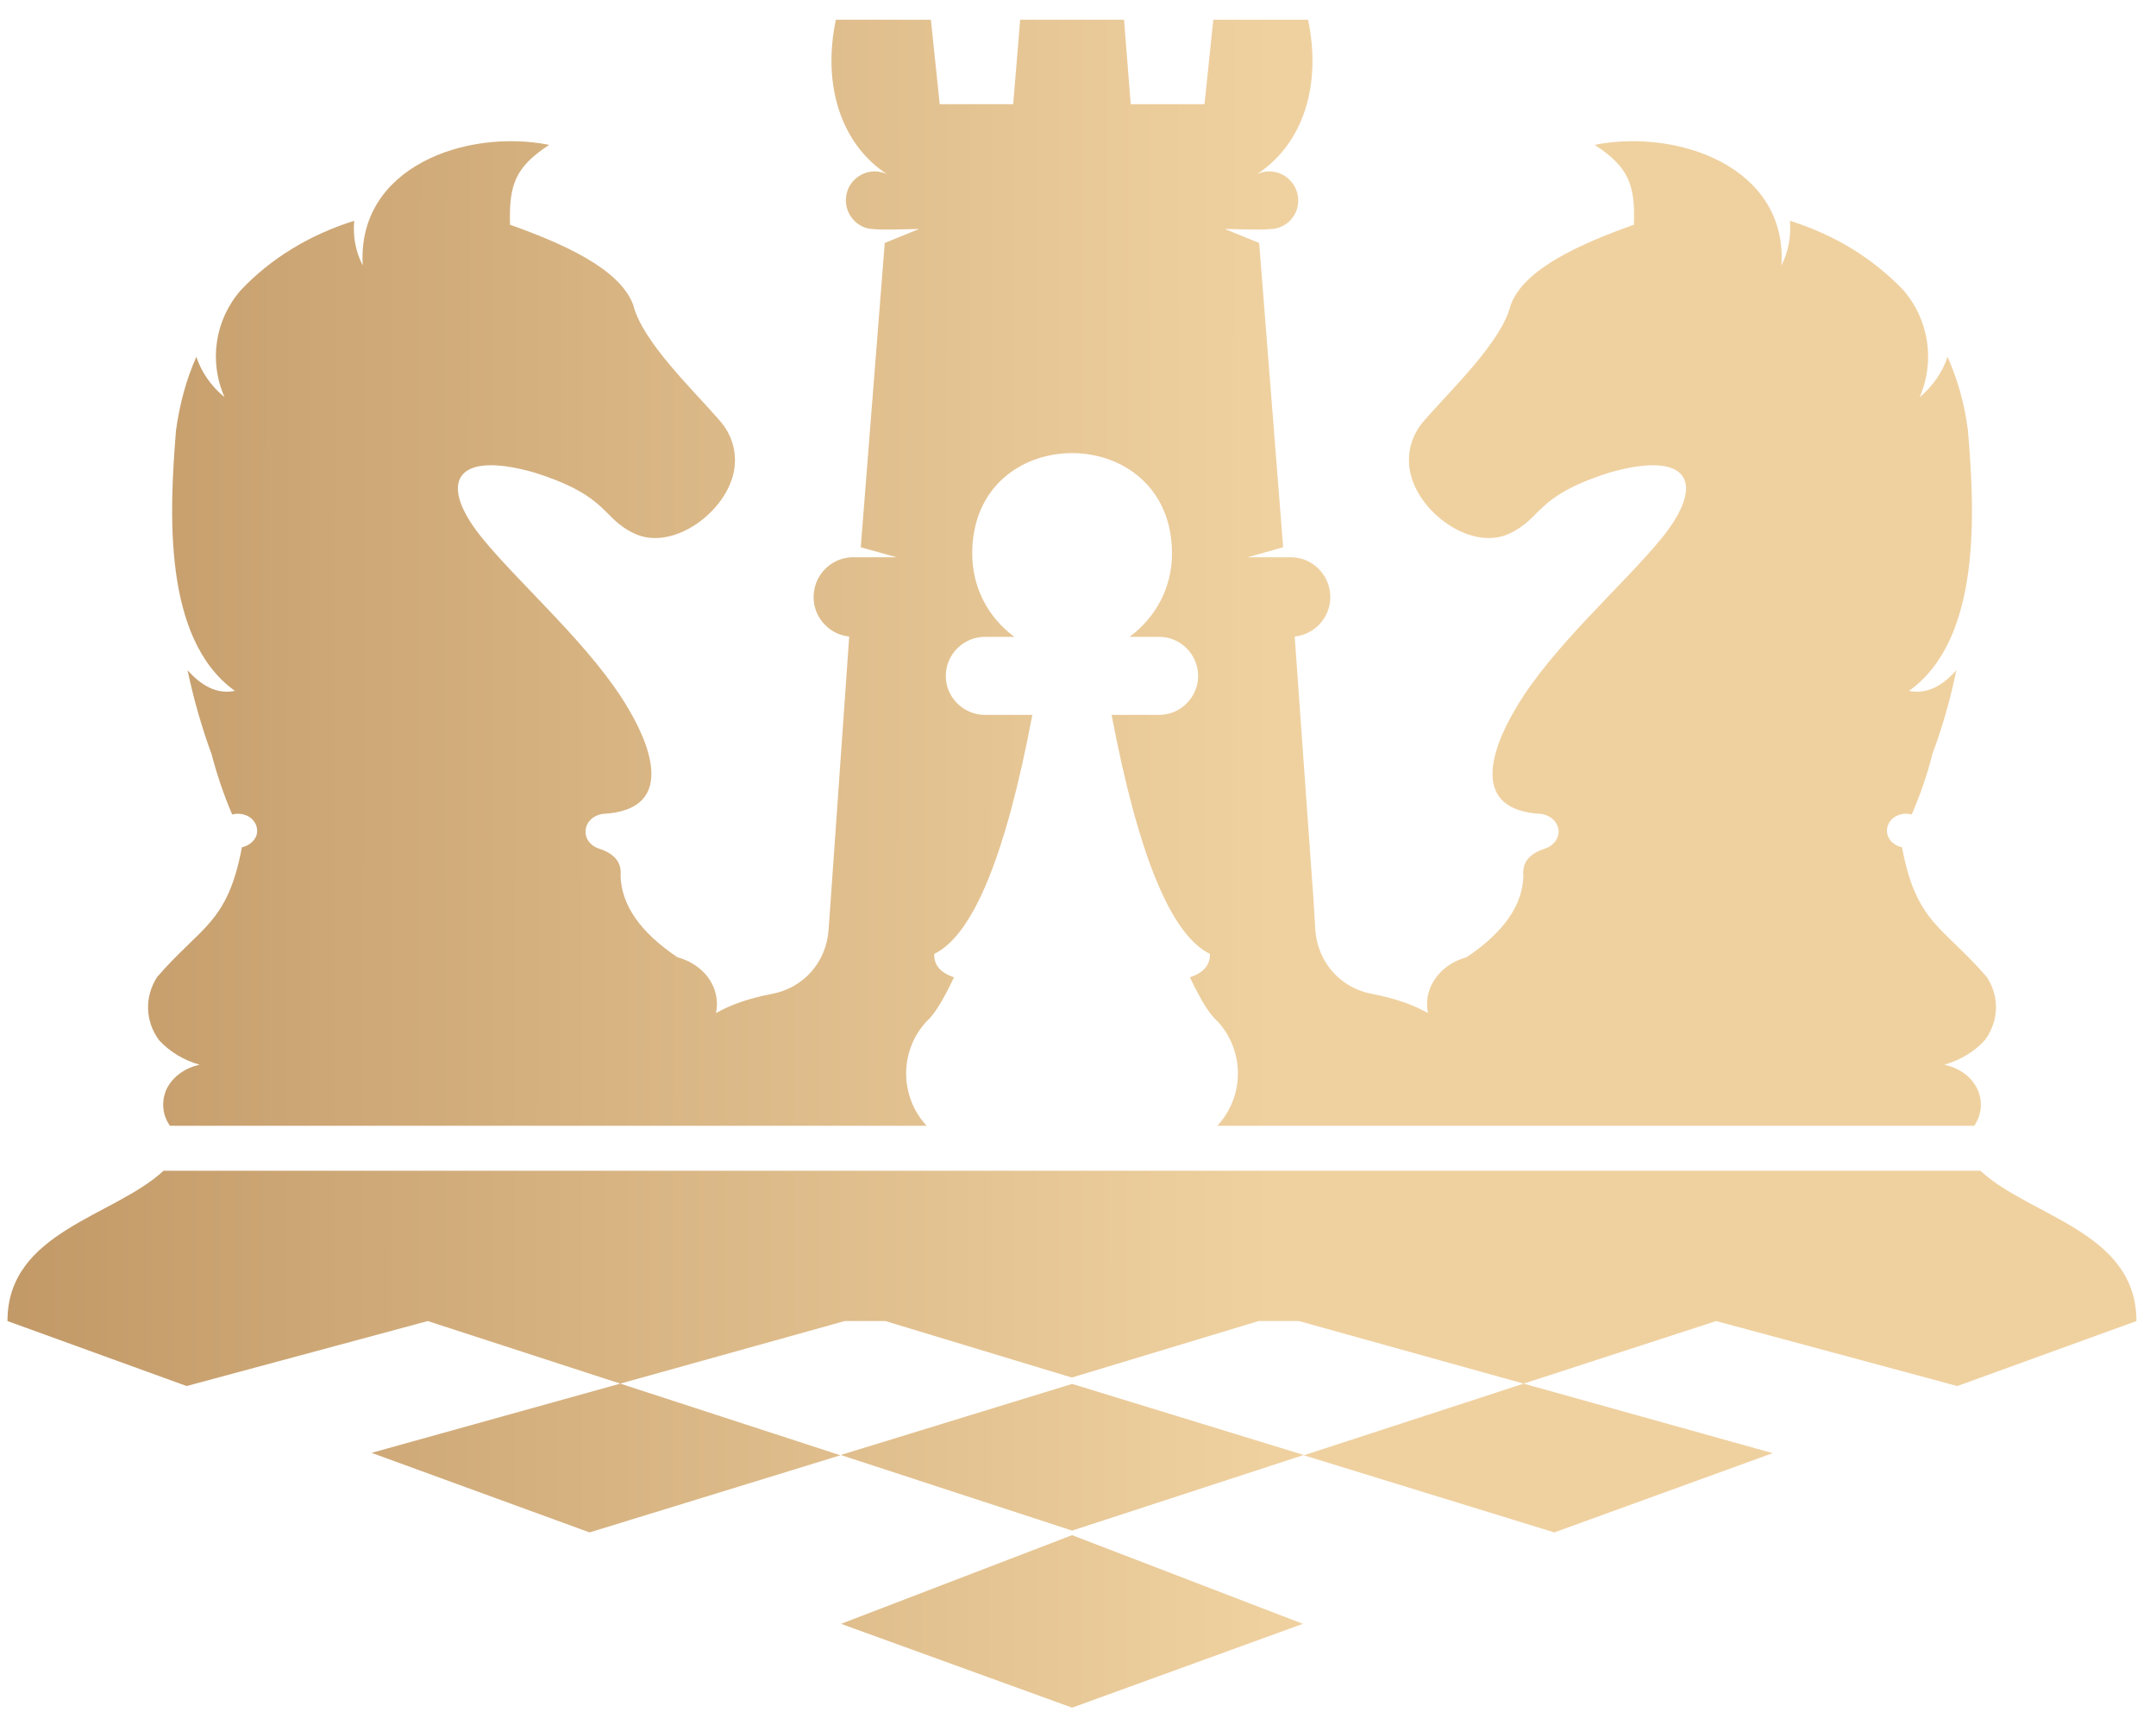 <svg width="71" height="57" viewBox="0 0 71 57" fill="none" xmlns="http://www.w3.org/2000/svg">
<g clip-path="url(#clip0_7_25)">
<path d="M50.176 45.56L58.376 47.85L51.186 50.46L42.936 47.92L50.176 45.56ZM20.426 45.56L14.086 43.5L6.146 45.64L0.246 43.5C0.246 40.55 3.746 40.07 5.386 38.55H35.296H65.216C66.856 40.07 70.356 40.55 70.356 43.5L64.456 45.64L56.516 43.5L50.176 45.56L42.776 43.5H41.446L35.296 45.36L29.156 43.5H27.816L20.426 45.56ZM27.676 47.92L19.416 50.46L12.236 47.84L20.426 45.56L27.676 47.92ZM35.306 50.55L42.906 53.47L35.306 56.23L27.696 53.47L35.306 50.55ZM35.306 50.4L27.686 47.91L35.306 45.57L42.936 47.91L35.306 50.4ZM45.196 32.73C45.916 32.87 46.516 33.07 47.026 33.36C46.999 33.233 46.989 33.103 46.996 32.97C47.046 32.29 47.566 31.72 48.296 31.52C49.529 30.693 50.153 29.793 50.166 28.82C50.126 28.407 50.356 28.117 50.856 27.95C51.156 27.86 51.346 27.61 51.326 27.34C51.296 27.06 51.056 26.84 50.746 26.8C48.456 26.68 49.066 24.76 49.906 23.34C51.086 21.32 53.426 19.3 54.706 17.74C56.216 15.89 55.626 14.81 53.006 15.56C50.516 16.35 50.816 17.06 49.686 17.58C48.416 18.15 46.656 16.84 46.426 15.48C46.336 14.92 46.466 14.33 46.926 13.82C47.786 12.83 49.456 11.25 49.746 10.05C50.186 8.83 52.126 8 53.806 7.4C53.856 6.07 53.626 5.5 52.516 4.77C55.236 4.23 58.866 5.49 58.666 8.74C58.896 8.28 58.986 7.77 58.946 7.27C60.446 7.74 61.706 8.53 62.686 9.56C63.516 10.52 63.736 11.89 63.216 13.08C63.646 12.72 63.966 12.26 64.136 11.75C64.466 12.49 64.696 13.3 64.806 14.17C65.026 16.79 65.276 21.03 62.866 22.75C63.476 22.87 63.976 22.57 64.426 22.07C64.226 23.037 63.963 23.957 63.636 24.83C63.466 25.51 63.236 26.17 62.956 26.82C62.736 26.76 62.496 26.81 62.326 26.95C62.166 27.1 62.096 27.31 62.166 27.51C62.226 27.7 62.406 27.85 62.636 27.9C63.106 30.41 63.986 30.5 65.426 32.17C65.856 32.82 65.826 33.62 65.366 34.25C65.016 34.63 64.556 34.91 64.026 35.06C64.516 35.16 64.916 35.45 65.106 35.84C65.306 36.24 65.266 36.7 65.016 37.07H49.416H47.126H44.366H40.086C40.986 36.11 40.996 34.61 40.096 33.63C39.843 33.417 39.539 32.933 39.186 32.18C39.633 32.033 39.853 31.777 39.846 31.41C38.566 30.79 37.486 28.167 36.606 23.54H38.176C38.876 23.54 39.456 22.96 39.456 22.26C39.456 21.55 38.876 20.97 38.176 20.97H37.196C38.046 20.35 38.596 19.36 38.596 18.23C38.596 16.02 36.946 14.92 35.306 14.92C33.656 14.92 32.016 16.02 32.016 18.23C32.016 19.36 32.556 20.35 33.406 20.97H32.436C31.726 20.97 31.146 21.55 31.146 22.26C31.146 22.96 31.726 23.54 32.436 23.54H33.996C33.123 28.167 32.046 30.79 30.766 31.41C30.753 31.777 30.969 32.033 31.416 32.18C31.063 32.933 30.763 33.417 30.516 33.63C29.606 34.61 29.626 36.11 30.516 37.07H26.236H23.476H21.186H5.596C5.336 36.7 5.306 36.24 5.496 35.84C5.696 35.45 6.096 35.16 6.576 35.06C6.046 34.91 5.586 34.63 5.236 34.25C4.776 33.62 4.756 32.82 5.176 32.17C6.616 30.5 7.496 30.41 7.966 27.9C8.196 27.85 8.376 27.7 8.446 27.51C8.506 27.31 8.446 27.1 8.276 26.95C8.116 26.81 7.866 26.76 7.646 26.82C7.366 26.17 7.146 25.51 6.966 24.83C6.646 23.957 6.382 23.037 6.176 22.07C6.626 22.57 7.126 22.87 7.736 22.75C5.336 21.03 5.586 16.79 5.796 14.17C5.916 13.3 6.136 12.49 6.466 11.75C6.636 12.26 6.956 12.72 7.396 13.08C6.866 11.89 7.086 10.52 7.926 9.56C8.896 8.53 10.166 7.74 11.666 7.27C11.616 7.77 11.706 8.28 11.946 8.74C11.746 5.49 15.366 4.23 18.086 4.77C16.976 5.5 16.756 6.07 16.796 7.4C18.476 8 20.416 8.83 20.856 10.05C21.156 11.25 22.816 12.83 23.676 13.82C24.136 14.33 24.266 14.92 24.176 15.48C23.946 16.84 22.186 18.15 20.916 17.58C19.786 17.06 20.096 16.35 17.596 15.56C14.976 14.81 14.386 15.89 15.896 17.74C17.176 19.3 19.516 21.32 20.696 23.34C21.536 24.76 22.146 26.68 19.856 26.8C19.546 26.84 19.306 27.06 19.286 27.34C19.256 27.61 19.446 27.86 19.746 27.95C20.246 28.117 20.476 28.407 20.436 28.82C20.456 29.793 21.079 30.693 22.306 31.52C23.046 31.72 23.566 32.29 23.606 32.97C23.616 33.1 23.606 33.23 23.576 33.36C24.086 33.07 24.686 32.87 25.406 32.73C26.456 32.54 27.206 31.69 27.286 30.63L27.356 29.64L27.966 20.96C27.266 20.89 26.746 20.27 26.796 19.57C26.846 18.86 27.446 18.32 28.156 18.35H29.526L28.346 18.02L29.136 8L30.266 7.54C29.896 7.54 28.836 7.6 28.536 7.51C28.296 7.44 28.086 7.27 27.966 7.04C27.776 6.68 27.836 6.23 28.116 5.94C28.406 5.64 28.846 5.56 29.216 5.74C27.686 4.74 27.076 2.79 27.526 0.65H30.656L30.946 3.43H33.366L33.596 0.65H35.306H37.016L37.236 3.43H39.666L39.956 0.65H43.076C43.526 2.79 42.926 4.74 41.386 5.74C41.756 5.56 42.206 5.64 42.486 5.94C42.766 6.23 42.836 6.68 42.646 7.04C42.526 7.27 42.316 7.44 42.066 7.51C41.766 7.6 40.706 7.54 40.336 7.54L41.466 8L42.256 18.02L41.086 18.35H42.446C43.156 18.32 43.756 18.86 43.806 19.57C43.856 20.27 43.336 20.89 42.636 20.96L43.256 29.64L43.316 30.63C43.396 31.69 44.146 32.54 45.196 32.73Z" fill="url(#paint0_linear_7_25)"/>
</g>
<defs>
<linearGradient id="paint0_linear_7_25" x1="-5.112" y1="28.113" x2="41.989" y2="28.171" gradientUnits="userSpaceOnUse">
<stop stop-color="#BC9260"/>
<stop offset="1" stop-color="#EFD1A0"/>
</linearGradient>
<clipPath id="clip0_7_25">
<rect width="70.201" height="55.7" fill="white" transform="translate(0.146 0.65)"/>
</clipPath>
</defs>
</svg>
